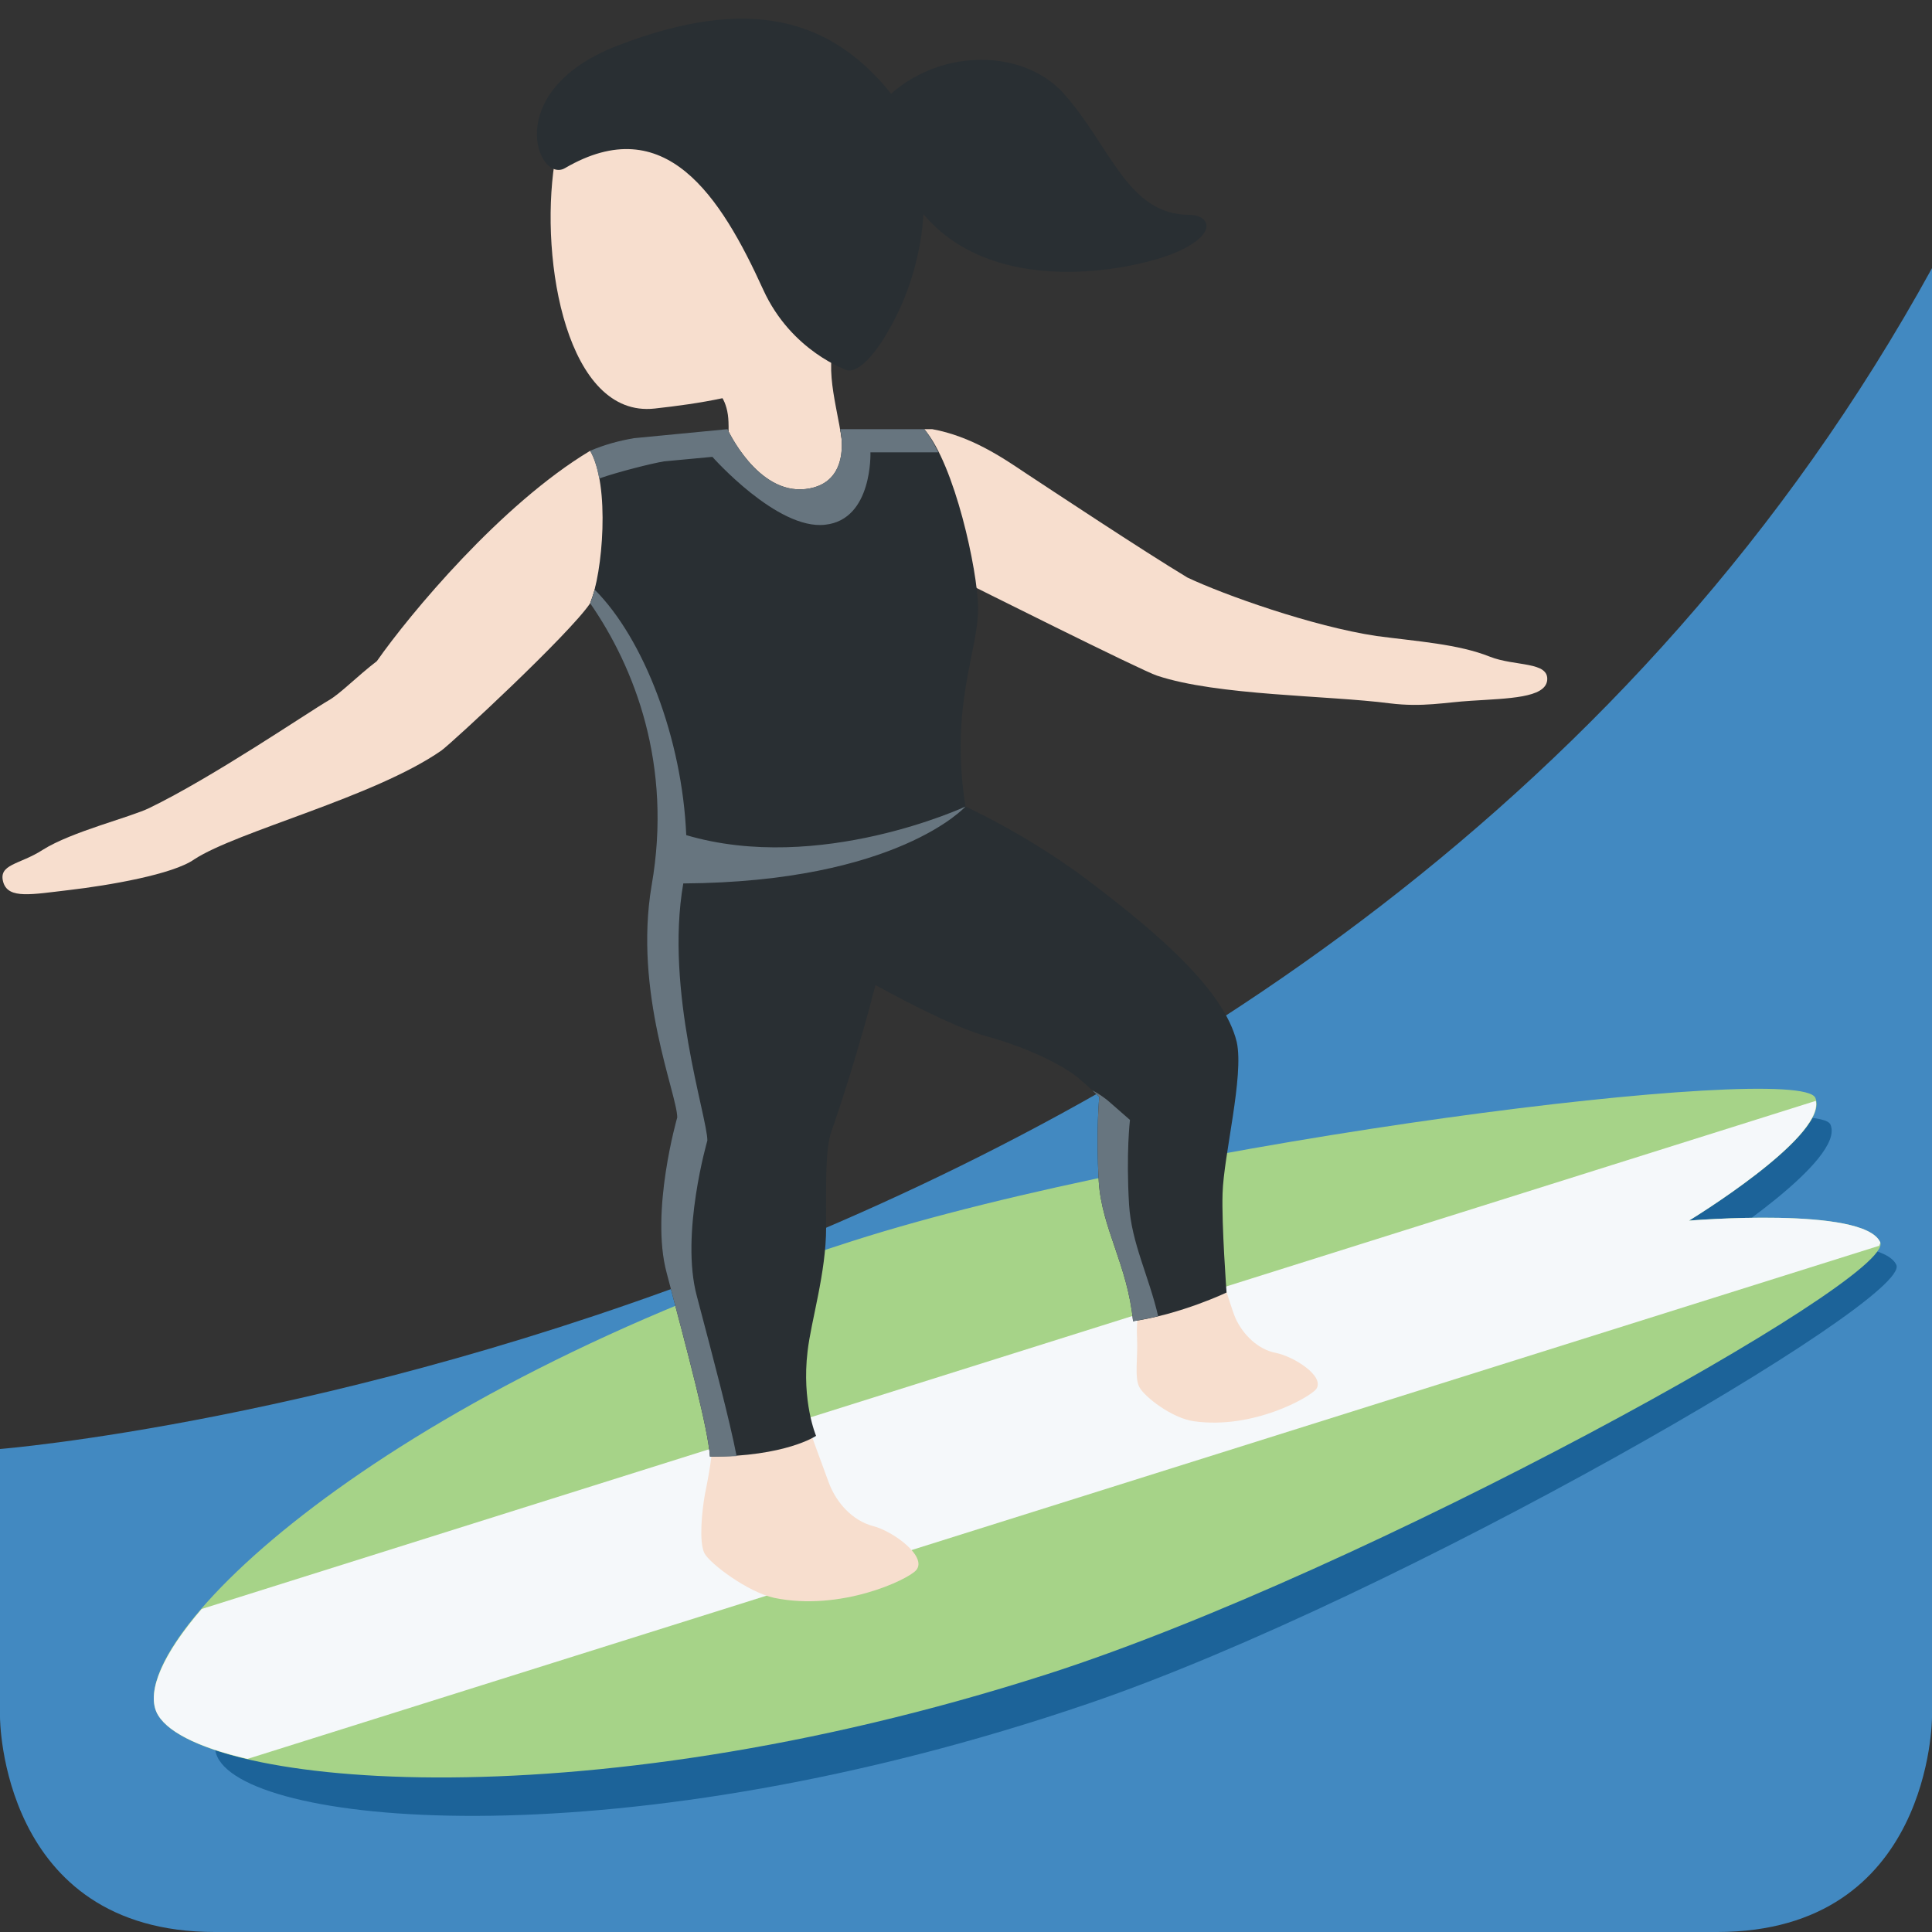 <?xml version="1.0" encoding="UTF-8"?>
<svg xmlns="http://www.w3.org/2000/svg" xmlns:xlink="http://www.w3.org/1999/xlink" width="15pt" height="15pt" viewBox="0 0 15 15" version="1.1">
<rect x="0" y="0" width="15" height="15" fill="#333333" stroke="none"/>
<g id="surface1">
<path style=" stroke:none;fill-rule:nonzero;fill:rgb(25.882%,53.725%,75.686%);fill-opacity:1;" d="M 15 2.082 L 15 13.332 C 15 13.332 15 15 13.332 15 L 1.668 15 C 0 15 0 13.332 0 13.332 L 0 11.25 C 0 11.25 10.418 10.418 15 2.082 Z M 15 2.082 "/>
<path style=" stroke:none;fill-rule:nonzero;fill:rgb(10.98%,38.824%,60%);fill-opacity:1;" d="M 13.27 9.684 C 13.27 9.684 14.336 9.004 14.211 8.73 C 14.082 8.457 9.301 9.145 6.906 9.961 C 3.312 11.191 1.43 13.098 1.688 13.641 C 1.945 14.184 4.855 14.453 8.449 13.227 C 10.844 12.41 14.852 10.09 14.723 9.82 C 14.594 9.547 13.27 9.684 13.27 9.684 Z M 13.27 9.684 "/>
<path style=" stroke:none;fill-rule:nonzero;fill:rgb(65.098%,82.745%,53.333%);fill-opacity:1;" d="M 13.113 9.477 C 13.113 9.477 14.219 8.805 14.094 8.523 C 13.965 8.242 9.074 8.848 6.613 9.637 C 2.922 10.82 0.965 12.73 1.215 13.293 C 1.469 13.852 4.434 14.184 8.125 13 C 10.59 12.211 14.723 9.926 14.598 9.645 C 14.473 9.363 13.113 9.477 13.113 9.477 Z M 13.113 9.477 "/>
<path style=" stroke:none;fill-rule:nonzero;fill:rgb(96.078%,97.255%,98.039%);fill-opacity:1;" d="M 13.113 9.477 C 13.113 9.477 14.16 8.84 14.098 8.547 L 1.566 12.492 C 1.266 12.84 1.141 13.125 1.215 13.293 C 1.281 13.438 1.531 13.566 1.922 13.656 L 14.59 9.672 C 14.59 9.664 14.602 9.652 14.598 9.645 C 14.473 9.363 13.113 9.477 13.113 9.477 Z M 13.113 9.477 "/>
<path style=" stroke:none;fill-rule:nonzero;fill:rgb(96.863%,87.059%,80.784%);fill-opacity:1;" d="M 11.566 5.098 C 11.32 5 11.004 4.98 10.688 4.938 C 10.188 4.863 9.5 4.617 9.219 4.484 C 8.875 4.277 8.145 3.793 7.961 3.672 C 7.781 3.551 7.539 3.387 7.238 3.332 L 7.176 3.332 C 7.336 3.559 7.43 3.816 7.484 4.516 C 7.484 4.516 8.871 5.211 8.984 5.246 C 9.453 5.402 10.309 5.398 10.793 5.461 C 11.047 5.492 11.219 5.453 11.418 5.441 C 11.719 5.422 11.992 5.418 12.012 5.285 C 12.031 5.133 11.762 5.176 11.566 5.098 Z M 6.125 0.414 C 5.461 0.152 4.426 0.492 4.305 1.266 C 4.188 2.035 4.406 3.246 5.082 3.172 C 5.789 3.094 6.52 2.941 6.805 2.211 C 7.094 1.48 6.789 0.676 6.125 0.414 Z M 6.125 0.414 "/>
<path style=" stroke:none;fill-rule:nonzero;fill:rgb(96.863%,87.059%,80.784%);fill-opacity:1;" d="M 6.617 2.398 C 7.582 1.266 5.258 1.375 5.258 1.375 C 4.816 1.391 5.121 2.125 4.91 2.523 C 4.77 2.801 5.367 2.949 5.367 2.949 C 5.367 2.949 5.645 2.945 5.656 3.277 L 5.656 3.281 C 5.66 3.367 5.652 3.465 5.613 3.602 C 5.414 4.27 6.312 4.676 6.508 4.008 C 6.586 3.746 6.555 3.512 6.516 3.297 L 6.512 3.277 C 6.453 2.961 6.379 2.68 6.617 2.398 Z M 4.582 3.5 C 3.891 3.914 3.18 4.77 2.926 5.133 C 2.773 5.25 2.641 5.387 2.551 5.438 C 2.391 5.531 1.652 6.035 1.16 6.273 C 1.016 6.344 0.555 6.457 0.332 6.598 C 0.152 6.715 -0.02 6.707 0.027 6.855 C 0.07 6.98 0.242 6.945 0.539 6.91 C 0.84 6.875 1.344 6.789 1.508 6.672 C 1.844 6.453 2.902 6.191 3.426 5.828 C 3.516 5.762 4.418 4.926 4.582 4.684 C 4.809 4.055 4.699 3.621 4.582 3.5 Z M 4.582 3.5 "/>
<path style=" stroke:none;fill-rule:nonzero;fill:rgb(16.078%,18.431%,20%);fill-opacity:1;" d="M 6.883 0.684 C 6.441 0.164 5.832 -0.047 4.793 0.355 C 3.883 0.707 4.176 1.43 4.387 1.305 C 5.164 0.852 5.594 1.52 5.926 2.25 C 6.145 2.73 6.578 2.875 6.578 2.875 C 6.578 2.875 6.719 2.93 6.957 2.457 C 7.195 1.988 7.32 1.195 6.883 0.684 Z M 6.883 0.684 "/>
<path style=" stroke:none;fill-rule:nonzero;fill:rgb(96.863%,87.059%,80.784%);fill-opacity:1;" d="M 6.777 11.848 C 6.617 11.805 6.496 11.668 6.438 11.52 C 6.414 11.457 6.285 11.102 6.285 11.102 L 5.527 11.102 C 5.547 11.191 5.516 11.391 5.473 11.602 C 5.449 11.734 5.426 11.973 5.469 12.059 C 5.512 12.141 5.809 12.363 6.012 12.406 C 6.527 12.512 7.047 12.266 7.113 12.191 C 7.203 12.086 6.934 11.887 6.777 11.848 Z M 9.906 10.504 C 9.766 10.477 9.652 10.363 9.594 10.238 C 9.57 10.188 9.504 9.969 9.504 9.969 L 8.832 10.059 C 8.852 10.137 8.82 10.234 8.828 10.391 C 8.836 10.531 8.805 10.703 8.848 10.773 C 8.887 10.844 9.098 11.012 9.273 11.035 C 9.727 11.098 10.164 10.852 10.219 10.785 C 10.289 10.684 10.043 10.531 9.906 10.504 Z M 9.906 10.504 "/>
<path style=" stroke:none;fill-rule:nonzero;fill:rgb(16.078%,18.431%,20%);fill-opacity:1;" d="M 6.746 0.926 C 7.109 0.379 7.902 0.324 8.262 0.73 C 8.621 1.133 8.754 1.668 9.234 1.668 C 9.387 1.668 9.465 1.809 9.145 1.953 C 8.828 2.098 7.527 2.383 7.031 1.457 C 6.809 1.184 6.746 0.926 6.746 0.926 Z M 9.492 9.266 C 9.5 8.973 9.66 8.352 9.602 8.09 C 9.504 7.684 8.977 7.238 8.484 6.863 C 7.996 6.488 7.496 6.262 7.496 6.262 C 7.371 5.473 7.598 5.055 7.594 4.715 C 7.59 4.43 7.414 3.609 7.176 3.332 L 6.523 3.332 C 6.523 3.332 6.625 3.754 6.254 3.797 C 5.879 3.84 5.648 3.332 5.648 3.332 L 4.922 3.402 C 4.805 3.422 4.691 3.453 4.582 3.5 C 4.738 3.766 4.68 4.453 4.582 4.684 C 4.926 5.18 5.223 5.938 5.059 6.875 C 4.918 7.711 5.258 8.496 5.258 8.676 C 5.258 8.676 5.047 9.406 5.176 9.883 C 5.344 10.52 5.496 11.086 5.512 11.309 C 6.102 11.309 6.336 11.148 6.336 11.148 C 6.336 11.148 6.223 10.883 6.27 10.492 C 6.297 10.254 6.414 9.883 6.414 9.531 C 6.414 9.176 6.406 8.922 6.457 8.777 C 6.512 8.629 6.676 8.121 6.797 7.648 C 7.02 7.77 7.418 7.98 7.664 8.047 C 8.02 8.145 8.285 8.293 8.379 8.375 C 8.473 8.457 8.535 8.516 8.535 8.516 C 8.535 8.516 8.508 8.777 8.531 9.176 C 8.555 9.539 8.754 9.82 8.797 10.258 C 9.172 10.203 9.523 10.035 9.523 10.035 C 9.523 10.035 9.484 9.508 9.492 9.266 Z M 9.492 9.266 "/>
<path style=" stroke:none;fill-rule:nonzero;fill:rgb(40.392%,45.882%,49.804%);fill-opacity:1;" d="M 5.156 3.582 L 5.531 3.547 C 5.531 3.547 6.035 4.117 6.406 4.074 C 6.777 4.035 6.758 3.512 6.758 3.512 L 7.285 3.512 C 7.25 3.441 7.215 3.379 7.176 3.332 L 6.523 3.332 C 6.523 3.332 6.625 3.754 6.254 3.797 C 5.879 3.84 5.648 3.332 5.648 3.332 L 4.922 3.402 C 4.805 3.422 4.691 3.453 4.582 3.5 C 4.613 3.555 4.637 3.629 4.652 3.715 C 4.797 3.664 5.059 3.598 5.156 3.582 Z M 8.766 9.352 C 8.742 8.953 8.773 8.695 8.773 8.695 C 8.773 8.695 8.707 8.637 8.613 8.555 C 8.586 8.531 8.539 8.496 8.48 8.465 L 8.535 8.516 C 8.535 8.516 8.508 8.777 8.531 9.176 C 8.555 9.539 8.754 9.82 8.797 10.258 C 8.863 10.246 8.93 10.234 8.992 10.219 C 8.918 9.902 8.785 9.652 8.766 9.352 Z M 5.41 10.062 C 5.281 9.582 5.492 8.855 5.492 8.855 C 5.492 8.672 5.16 7.691 5.305 6.859 C 6.969 6.848 7.496 6.262 7.496 6.262 C 7.496 6.262 6.363 6.789 5.328 6.484 C 5.297 5.738 5 4.961 4.617 4.578 C 4.605 4.617 4.594 4.656 4.582 4.684 C 4.926 5.18 5.223 5.938 5.059 6.875 C 4.918 7.707 5.258 8.496 5.258 8.676 C 5.258 8.676 5.047 9.406 5.176 9.883 C 5.344 10.52 5.496 11.086 5.512 11.309 C 5.586 11.309 5.652 11.309 5.719 11.305 C 5.664 11.023 5.543 10.566 5.41 10.062 Z M 5.41 10.062 "/>
</g>
</svg>
